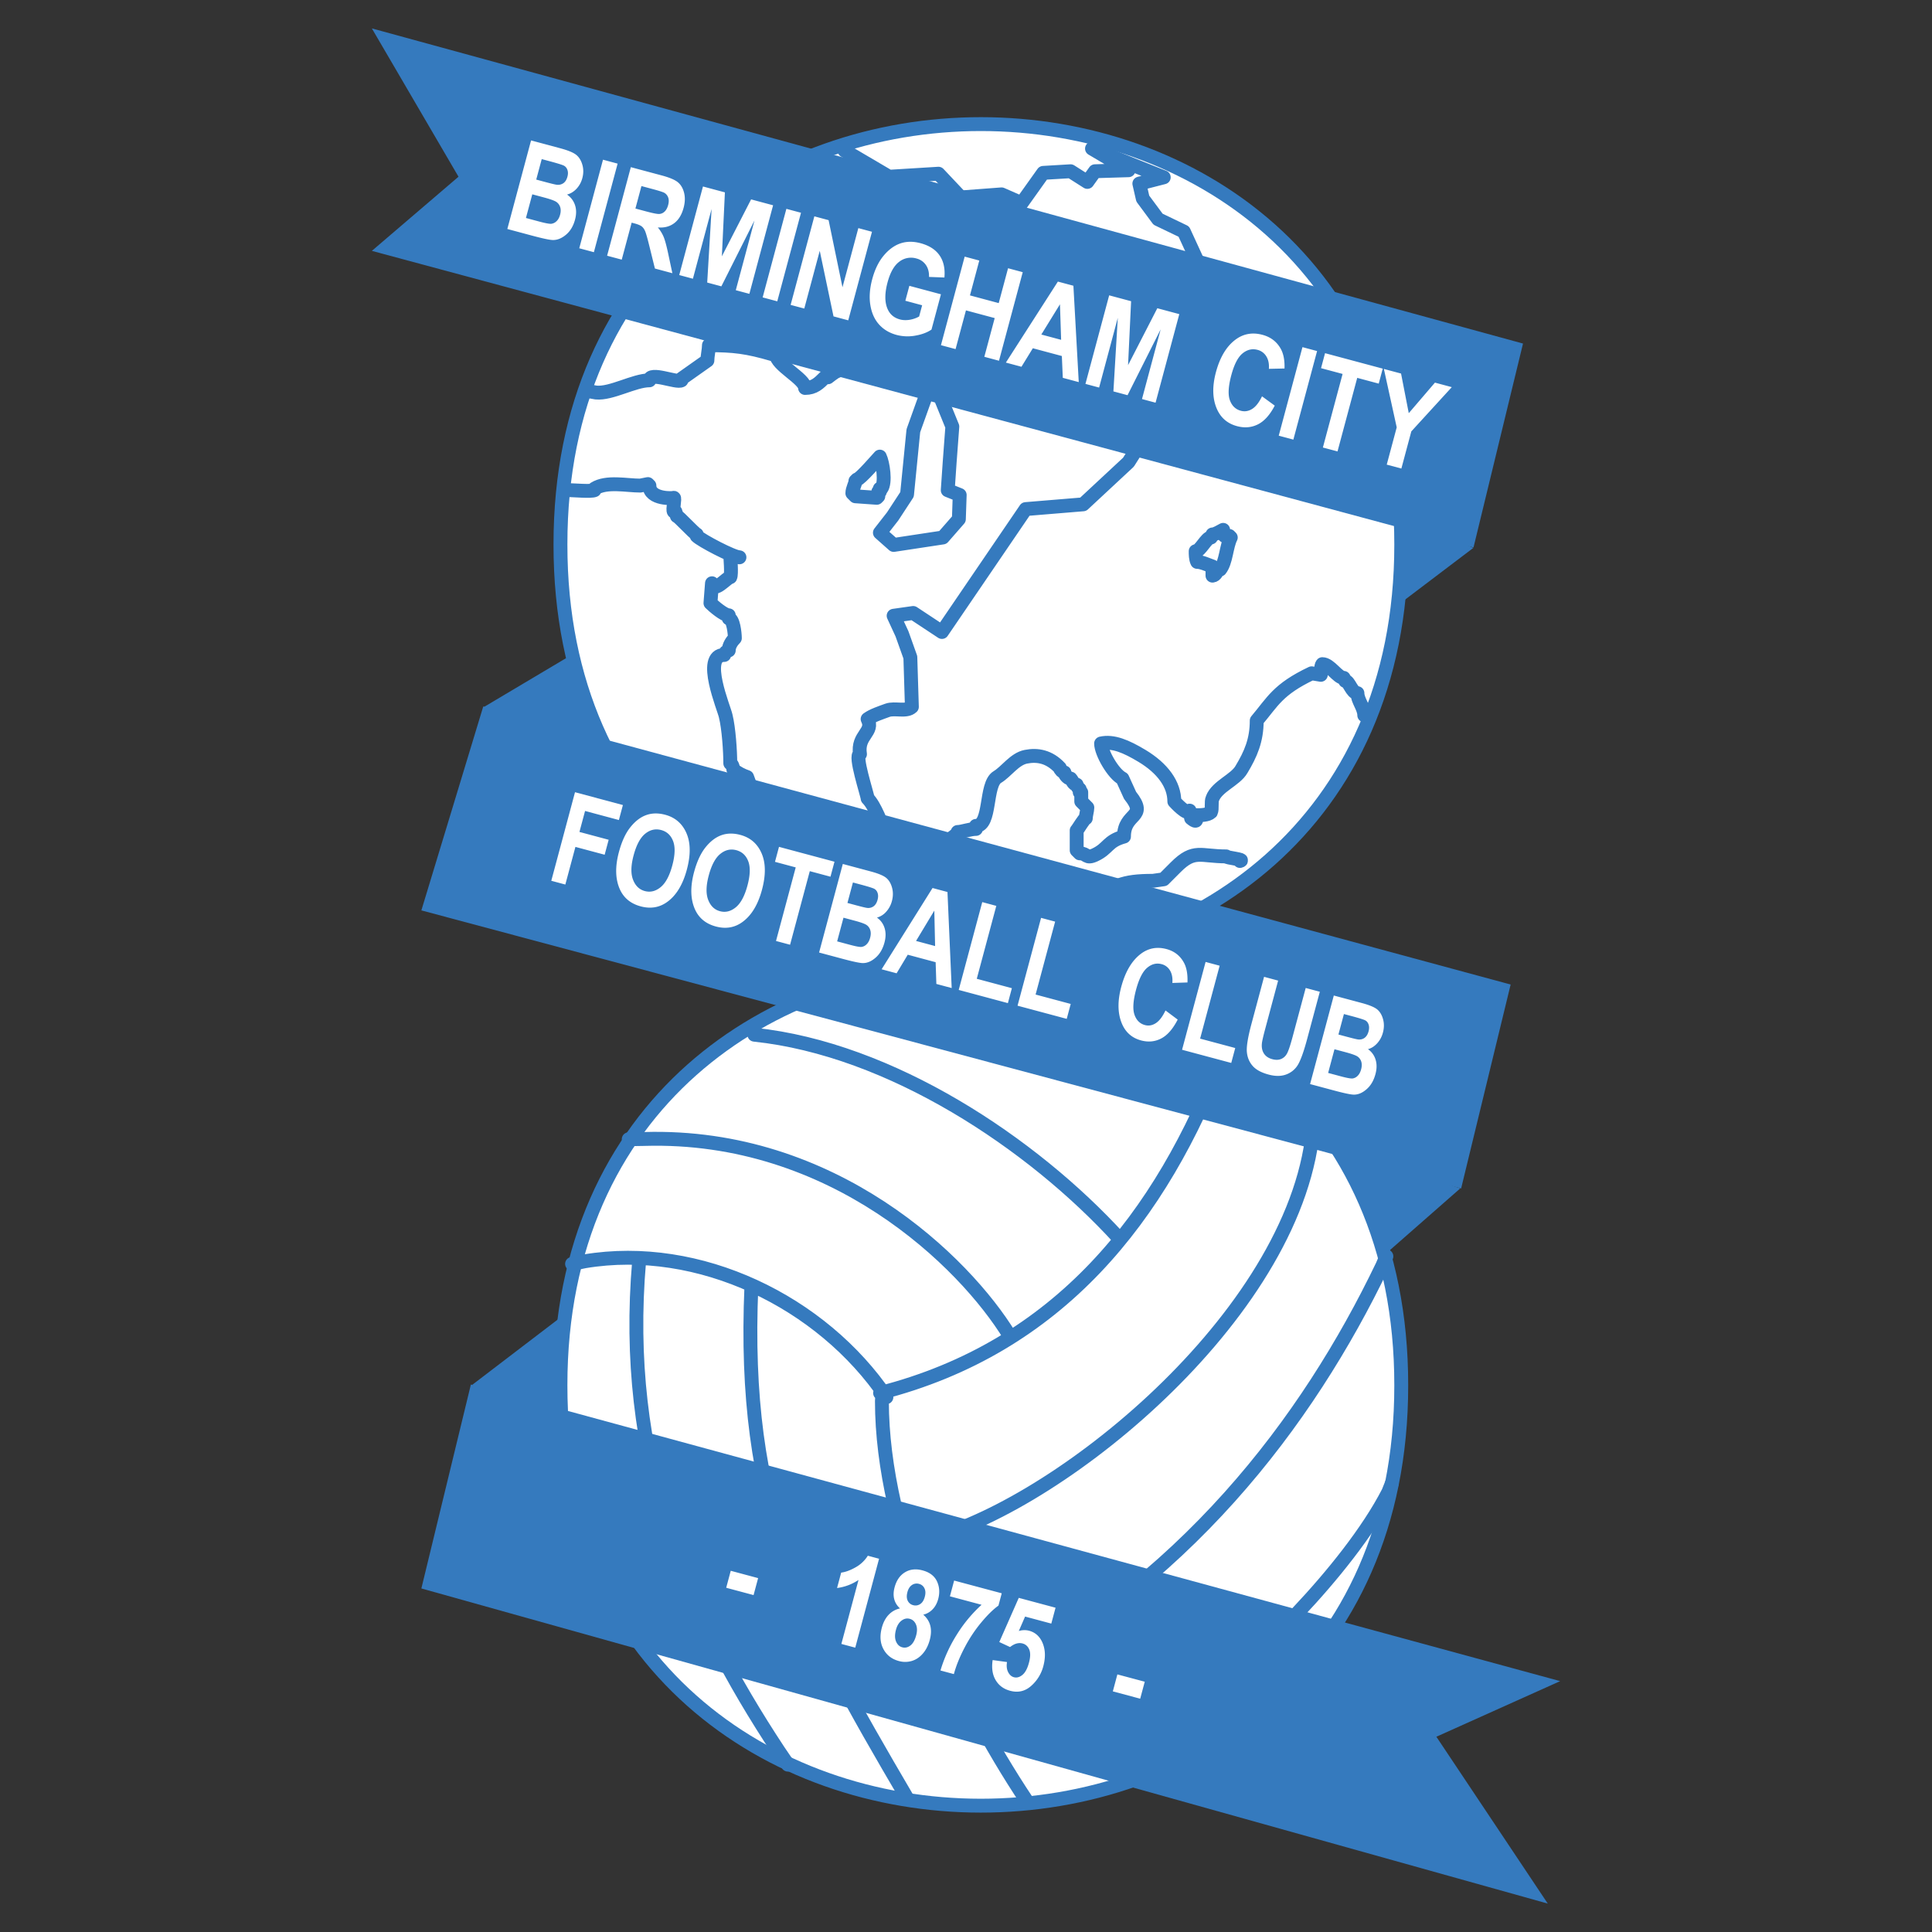 <?xml version="1.0" encoding="UTF-8" standalone="no"?>
<svg
   width="2500"
   height="2500"
   viewBox="0 0 192.756 192.756"
   version="1.1"
   id="svg30"
   sodipodi:docname="Birmingham City.svg"
   inkscape:version="1.1.1 (3bf5ae0d25, 2021-09-20)"
   xmlns:inkscape="http://www.inkscape.org/namespaces/inkscape"
   xmlns:sodipodi="http://sodipodi.sourceforge.net/DTD/sodipodi-0.dtd"
   xmlns="http://www.w3.org/2000/svg"
   xmlns:svg="http://www.w3.org/2000/svg">
  <rect x="0" y="0" width="192.756" height="192.756" fill="#333333" stroke="none"/>
  <defs
     id="defs34" />
  <sodipodi:namedview
     id="namedview32"
     pagecolor="#ffffff"
     bordercolor="#666666"
     borderopacity="1.0"
     inkscape:pageshadow="2"
     inkscape:pageopacity="0.0"
     inkscape:pagecheckerboard="0"
     showgrid="false"
     inkscape:zoom="0.2276"
     inkscape:cx="1250"
     inkscape:cy="1250"
     inkscape:window-width="1920"
     inkscape:window-height="1137"
     inkscape:window-x="1592"
     inkscape:window-y="-8"
     inkscape:window-maximized="1"
     inkscape:current-layer="svg30" />
  <path
     fill-rule="evenodd"
     clip-rule="evenodd"
     fill="#357abe"
     d="M63.063 77.449L58.603 64.4l-10.351 6.155 14.811 6.894zM146.99 54.667l-8.763-4.098-1.034 11.522 9.797-7.424zM61.89 143.338l-4.46-13.049-10.35 7.902 14.81 5.147z"
     id="path4" />
  <path
     d="M139.803 54.332c.055-55.921-83.916-55.94-83.886-.019-.06 55.921 83.91 55.949 83.886.027v-.008z"
     fill-rule="evenodd"
     clip-rule="evenodd"
     fill="#fff"
     stroke="#357abe"
     stroke-width="1.385"
     stroke-linecap="round"
     stroke-linejoin="round"
     stroke-miterlimit="2.613"
     id="path6" />
  <path
     d="M108.637 90.163c2.436-1.827 3.35-2.284 6.395-2.284l1.066-.152 1.217-1.218c1.828-1.827 2.436-1.066 5.023-1.066 0 .152 1.98.305 1.371.457l-15.072 4.263zm13.396-37.299c-.303.152-.76.457-1.064.457l-.152.305c-.457 0-1.066 1.37-1.523 1.37 0 .305 0 .761.152 1.066.457 0 1.066.304 1.523.457v.913c.305 0 .457-.456.609-.608h.152c.607-.761.607-2.284 1.064-3.197l-.152-.152h-.457v-.152c-.152-.002-.302.15-.152-.459zM59.464 39.163c1.522.152 3.806-1.218 5.329-1.218 0-.914 2.74.305 3.197 0v-.152l2.588-1.827c0-.457.152-1.066.152-1.522 2.436 0 3.806.152 6.394.914h.305c0 1.065 2.893 2.436 2.893 3.349.913 0 1.37-.457 1.979-1.065h.304s.761-.609.914-.609l.152-.152c0-.152.152-.457.152-.609l-24.359 2.891zm76.649 32.2c0-.756-.682-1.482-.682-2.209-.562 0-.826-1.218-1.219-1.218l-.152-.305c-.607 0-1.369-1.37-2.131-1.37-.152.152-.152.914-.152 1.066l-.914-.152c-3.385 1.611-3.875 2.82-5.48 4.719 0 1.979-.607 3.35-1.521 4.872-.609 1.065-2.436 1.674-2.893 2.893-.152.304 0 1.065-.152 1.37-.305.305-1.066.305-1.523.305-.15-.153.457 1.065-.455.304l-.152-.761c-.152.609-1.523-.914-1.523-.914 0-1.712-1.174-3.314-3.221-4.544-1.592-.957-2.887-1.507-4.086-1.241 0 .914 1.217 3.045 2.131 3.501l.762 1.675c1.826 2.284-.609 1.674-.609 4.11-1.674.457-1.533 1.193-2.893 1.827-.926.432-.762-.152-1.521-.152l-.152-.152-.152-.152v-1.979c.152-.152.76-1.218.912-1.218 0-.304.152-.761.152-1.066l-.607-.609v-.914h-.152v-.305c-.152-.152-.305-.304-.305-.456-.305 0-.457-.457-.609-.609-.305 0-.609-.457-.609-.609-.152 0-.457-.304-.457-.457-1.064-1.142-2.248-1.338-3.393-1.112-1.143.226-1.941 1.481-2.85 2.025-1.23.739-.607 4.872-2.131 4.872v.304c-.609 0-1.37.304-1.827.304 0 .457-2.74 1.827-3.197 2.284-.457 0-2.436-.152-2.436-.914-.761 0-.913-1.218-1.522-1.218-.457-.913-1.065-2.74-1.827-3.501 0-.305-1.37-4.415-.761-4.415-.304-1.925 1.429-2.167.761-3.501.533-.381 1.256-.609 1.979-.875.723-.267 1.903.19 2.436-.343l-.152-4.948-.834-2.337-.834-1.805 1.95-.277 2.869 1.897 8.354-12.262 5.738-.474 4.516-4.202 9.334-14.732-3.807-8.278-2.572-1.235-1.525-2.059-.342-1.496 2.434-.625-7.158-2.865 3.645 2.159-3.346.1-.762 1.066-1.674-1.065-2.73.162-2.154 3.023-2.004-.878-4.06.306-2.234-2.367-4.932.303-4.438-2.609 51.851 56.338zM93.024 37.674l-1.898 5.296-.63 6.359-1.437 2.195-1.271 1.628 1.374 1.218 4.905-.744 1.6-1.83.082-2.411-1.192-.475.189-2.76.268-3.591-1.99-4.885zm-5.243 7.883c-.152.152-1.979 2.283-2.284 2.283l-.152.152c0 .305-.305.761-.305 1.218l.305.305 2.131.152.152-.152v-.457h.152v-.305h.152c.457-.608.152-2.587-.151-3.196zm-30.905 3.349c.304 0 2.131.153 2.436 0v-.152c1.218-.761 3.197-.305 4.567-.305l.761-.152.152.152c0 1.421 2.436 1.269 2.436 1.218.152 0-.152 1.218 0 1.37h.152l.152.457c.152 0 1.675 1.674 1.979 1.827v.152c.457.457 3.654 2.131 4.263 2.131l-.914-.152c0 .152.152 1.827 0 2.131-.304 0-1.675 1.675-1.827.609l-.152 1.979c.304.304 1.37 1.218 1.827 1.218v.304c.457 0 .609 1.522.609 1.979-.305.305-.609.761-.609 1.218-.152 0-.457.305-.457.457-2.284 0 0 5.328.152 6.089.304 1.218.457 3.501.457 4.72.152 0 .305.457.305.609.304.304.914.609 1.37.761l1.065 2.893-18.724-31.513z"
     fill-rule="evenodd"
     clip-rule="evenodd"
     fill="#fff"
     id="path8" />
  <path
     d="M108.637 90.163c2.436-1.827 3.35-2.284 6.395-2.284m-.001 0l1.066-.152 1.217-1.218m0 0c1.828-1.827 2.436-1.066 5.023-1.066 0 .152 1.98.305 1.371.457m-1.675-33.036c-.303.152-.76.457-1.064.457m0 0l-.152.305m-.001-.001c-.457 0-1.066 1.37-1.523 1.37 0 .305 0 .761.152 1.066.457 0 1.066.304 1.523.457m.001 0v.913m0 0c.305 0 .457-.456.609-.608m0 0h.152m0 0c.607-.761.607-2.284 1.064-3.197m.001-.001l-.152-.152h-.457v-.152m0 0c-.152 0-.303.152-.152-.457M67.989 37.945c-.457.305-3.197-.914-3.197 0-1.522 0-3.806 1.37-5.329 1.218m.001 0l-.99-.18m9.515-1.038v-.152l2.588-1.827m.001 0c0-.457.152-1.066.152-1.522 2.436 0 3.806.152 6.394.914m0-.001h.305m-.001 0c0 1.065 2.893 2.436 2.893 3.349.913 0 1.37-.457 1.979-1.065m0 0h.304m0 0s.761-.609.914-.609m0-.001l.152-.152m0 0c0-.152.152-.457.152-.609m52.291 35.093c0-.756-.682-1.482-.682-2.209-.562 0-.826-1.218-1.219-1.218m.001 0l-.152-.305m0 0c-.607 0-1.369-1.37-2.131-1.37-.152.152-.152.914-.152 1.066m-.001 0l-.914-.152m0 0c-3.385 1.611-3.875 2.82-5.48 4.719 0 1.979-.607 3.35-1.521 4.872-.609 1.065-2.436 1.674-2.893 2.893-.152.304 0 1.065-.152 1.37-.305.305-1.066.305-1.523.305-.15-.153.457 1.065-.455.304m-.001 0l-.152-.761m0-.001c-.152.609-1.523-.914-1.523-.914 0-1.712-1.174-3.314-3.221-4.544-1.592-.957-2.887-1.507-4.086-1.241 0 .914 1.217 3.045 2.131 3.501m-.001.001l.762 1.675m0 0c1.826 2.284-.609 1.674-.609 4.11-1.674.457-1.533 1.193-2.893 1.827-.926.432-.762-.152-1.521-.152m0 0l-.152-.152-.152-.152v-1.979m-.001-.001c.152-.152.76-1.218.912-1.218 0-.304.152-.761.152-1.066m0 .001l-.607-.609v-.914h-.152v-.305m0 .001c-.152-.152-.305-.304-.305-.456-.305 0-.457-.457-.609-.609-.305 0-.609-.457-.609-.609-.152 0-.457-.304-.457-.457-1.064-1.142-2.248-1.338-3.393-1.112-1.143.226-1.941 1.481-2.85 2.025-1.23.739-.607 4.872-2.131 4.872m0 0v.304m0 0c-.609 0-1.37.304-1.827.304 0 .457-2.74 1.827-3.197 2.284-.457 0-2.436-.152-2.436-.914-.761 0-.913-1.218-1.522-1.218-.457-.913-1.065-2.74-1.827-3.501 0-.305-1.37-4.415-.761-4.415-.304-1.925 1.429-2.167.761-3.501.533-.381 1.256-.609 1.979-.875.723-.267 1.903.19 2.436-.343m.001 0l-.152-4.948-.834-2.337-.834-1.805 1.95-.277 2.869 1.897 8.354-12.262 5.738-.474 4.516-4.202 9.334-14.732-3.807-8.278-2.572-1.235-1.525-2.059-.342-1.496 2.434-.625-7.158-2.865 3.645 2.159-3.346.1-.762 1.066-1.674-1.065-2.73.162-2.154 3.023-2.004-.878-4.06.306-2.234-2.367-4.93.302-4.438-2.609m8.762 22.649l-1.898 5.296-.63 6.359-1.437 2.195-1.271 1.628 1.374 1.218 4.905-.744 1.6-1.83.082-2.411-1.192-.475.189-2.76.268-3.591-1.99-4.885zm-5.243 7.883c-.152.152-1.979 2.283-2.284 2.283m0 0l-.152.152m0 .001c0 .305-.305.761-.305 1.218m0-.001l.305.305 2.131.152.152-.152v-.457h.152v-.305h.152m.001.001c.457-.609.152-2.588-.152-3.197m-30.905 3.349c.304 0 2.131.153 2.436 0m0 0v-.152m0 0c1.218-.761 3.197-.305 4.567-.305m0 0l.761-.152.152.152m0 0c0 1.421 2.436 1.269 2.436 1.218.152 0-.152 1.218 0 1.37m0 .001h.152l.152.457m.001-.001c.152 0 1.675 1.674 1.979 1.827m0 0v.152m0 0c.457.457 3.654 2.131 4.263 2.131m-.001 0l-.914-.152m.001.001c0 .152.152 1.827 0 2.131-.304 0-1.675 1.675-1.827.609m0 0l-.152 1.979m0 0c.304.304 1.37 1.218 1.827 1.218m-.001 0v.304m0 0c.457 0 .609 1.522.609 1.979-.305.305-.609.761-.609 1.218-.152 0-.457.305-.457.457-2.284 0 0 5.328.152 6.089.304 1.218.457 3.501.457 4.72.152 0 .305.457.305.609.304.304.914.609 1.37.761m.001 0l1.065 2.893"
     fill="none"
     stroke="#357abe"
     stroke-width="1.385"
     stroke-linecap="round"
     stroke-linejoin="round"
     stroke-miterlimit="2.613"
     id="path10" />
  <path
     fill-rule="evenodd"
     clip-rule="evenodd"
     fill="#357abe"
     d="M145.691 118.566l-13.453-4.568 3.655 13.164 9.798-8.596z"
     id="path12" />
  <path
     d="M139.803 138.219c.055-55.922-83.916-55.941-83.886-.02-.06 55.92 83.91 55.947 83.886.027v-.007z"
     fill-rule="evenodd"
     clip-rule="evenodd"
     fill="#fff"
     stroke="#357abe"
     stroke-width="1.385"
     stroke-linecap="round"
     stroke-linejoin="round"
     stroke-miterlimit="2.613"
     id="path14" />
  <path
     d="M102.455 179.697c-7.178-10.771-14.467-26.672-14.467-39.91m0 0l.063-1.055m32.881 29.809c3.32-1.998 13.514-11.758 17.582-19.668m0 0l.344-.863m-47.198 5.754c12.703-2.648 36.594-21.447 39.217-40.004m-33.035 54.519c20.213-9.949 32.627-26.473 40.082-42.008m0 0l.396-.928m-74.553.468c-1.709 19.758 4.658 34.857 13.923 48.895m0-.001l.921 1.355m11.883 3.327c-10.579-18.057-16.483-28.818-15.529-51.041m13.47 11.05c-6.444-9.527-18.696-15.457-30.104-13.557m0 .001l-1.256.258m43.663 7.177c-4.517-7.395-17.627-20.197-36.451-19.641m0 .001l-1.56.025m12.536-10.428c13.601 1.43 27.708 10.811 36.405 20.336M87.806 138.98c17.799-4.557 28.051-17.484 34.254-33.807"
     fill="none"
     stroke="#357abe"
     stroke-width="1.385"
     stroke-linecap="round"
     stroke-linejoin="round"
     stroke-miterlimit="2.613"
     id="path16" />
  <path
     fill-rule="evenodd"
     clip-rule="evenodd"
     fill="#357abe"
     d="M42.04 158.48l4.939-20.345 108.677 29.592-12.349 5.548 11.115 16.647L42.04 158.48z"
     id="path18" />
  <path
     d="M72.453 158.412l.454-1.695 2.731.732-.454 1.693-2.731-.73zm12.876 5.975l-1.386-.371 1.71-6.383a4.957 4.957 0 0 1-2.14.803l.412-1.537c.427-.053.902-.227 1.424-.52a3.379 3.379 0 0 0 1.234-1.164l1.122.301-2.376 8.871zm4.464-3.914c-.295-.268-.486-.578-.577-.93s-.079-.742.036-1.17c.186-.697.531-1.197 1.036-1.504.504-.307 1.088-.371 1.756-.191.707.189 1.186.555 1.438 1.094.251.537.292 1.123.124 1.754-.115.43-.305.779-.568 1.045-.264.27-.571.443-.925.525.36.311.593.676.701 1.096.107.418.09.893-.052 1.422-.146.547-.376 1.002-.692 1.365-.313.363-.68.607-1.097.734a2.331 2.331 0 0 1-1.294.008c-.699-.188-1.213-.584-1.538-1.189-.327-.607-.379-1.32-.159-2.141.142-.529.368-.957.679-1.283a2.167 2.167 0 0 1 1.132-.635zm.74-1.629c-.092.346-.082.633.031.861a.818.818 0 0 0 .544.443.841.841 0 0 0 .701-.111c.214-.139.367-.383.459-.729.089-.332.079-.613-.036-.842a.802.802 0 0 0-.536-.441.837.837 0 0 0-.71.111c-.212.143-.365.378-.453.708zm-1.141 3.752c-.127.473-.125.865.008 1.178.132.311.338.504.619.578.283.076.552.016.808-.178.256-.193.451-.535.582-1.025.113-.422.105-.781-.025-1.08-.129-.297-.337-.484-.621-.559-.282-.076-.553-.018-.814.178-.261.195-.447.498-.557.908zm5.381-3.332l.421-1.572 4.749 1.271-.328 1.229c-.516.367-1.09.928-1.721 1.688-.631.758-1.191 1.604-1.675 2.535s-.835 1.803-1.051 2.609l-1.337-.359a14.388 14.388 0 0 1 1.634-3.586 14.026 14.026 0 0 1 2.467-2.969l-3.159-.846zm4.264 6.361l1.432.197c-.066.395-.027.73.113 1.004.141.275.332.445.574.51.283.076.568 0 .848-.229.281-.227.5-.635.656-1.221.15-.557.158-.992.027-1.312-.133-.318-.355-.521-.668-.605-.398-.105-.812.014-1.246.357l-1.074-.5 1.943-4.408 3.67.984-.424 1.584-2.615-.701-.627 1.441a1.882 1.882 0 0 1 1.031-.027c.568.152.992.508 1.27 1.062.348.711.396 1.535.145 2.475a3.942 3.942 0 0 1-1.215 1.969c-.602.535-1.303.697-2.096.484-.645-.172-1.125-.525-1.443-1.062-.32-.535-.42-1.203-.301-2.002zm11.99 3.123l.453-1.693 2.732.73-.455 1.695-2.73-.732z"
     fill-rule="evenodd"
     clip-rule="evenodd"
     fill="#fff"
     id="path20" />
  <path
     fill-rule="evenodd"
     clip-rule="evenodd"
     fill="#357abe"
     d="M150.717 98.227l-4.94 20.345L42.04 90.83l6.174-20.345 102.503 27.742z"
     id="path22" />
  <path
     d="M55.002 87.875l2.367-8.836 4.778 1.28-.401 1.495-3.374-.904-.561 2.093 2.916.781-.4 1.493-2.917-.781-1.006 3.755-1.402-.376zm6.748-2.869c.282-1.052.664-1.879 1.147-2.48.482-.601 1.009-1.004 1.582-1.207.572-.204 1.203-.214 1.89-.029.998.267 1.705.88 2.121 1.84s.428 2.172.036 3.635c-.396 1.478-1.038 2.544-1.926 3.198-.78.578-1.671.734-2.673.466-1.008-.27-1.708-.848-2.096-1.731-.443-1.01-.47-2.241-.081-3.692zm1.466.328c-.273 1.017-.292 1.829-.057 2.436.235.608.627.985 1.175 1.131.554.148 1.079.02 1.577-.388.499-.407.888-1.133 1.167-2.178.274-1.024.301-1.829.079-2.413-.222-.585-.619-.955-1.192-1.108-.572-.153-1.104-.031-1.596.368-.491.399-.875 1.116-1.153 2.152zm6.03 1.681c.282-1.052.665-1.879 1.147-2.48.482-.6 1.009-1.003 1.582-1.207.572-.204 1.203-.214 1.89-.029.998.267 1.705.88 2.121 1.84.416.959.429 2.172.037 3.634-.396 1.478-1.038 2.544-1.926 3.198-.78.579-1.671.735-2.673.466-1.008-.27-1.708-.848-2.096-1.731-.444-1.01-.471-2.241-.082-3.691zm1.466.328c-.272 1.017-.291 1.829-.056 2.436.235.608.627.985 1.174 1.132.554.148 1.079.02 1.578-.388.499-.407.887-1.133 1.167-2.178.274-1.024.301-1.83.079-2.413-.222-.585-.619-.955-1.192-1.108-.571-.153-1.104-.031-1.595.368-.492.397-.877 1.115-1.155 2.151zm6.71 6.539l1.967-7.341-2.069-.555.401-1.495 5.536 1.483-.4 1.495-2.064-.553-1.967 7.341-1.404-.375zm6.665-7.684l2.788.747c.761.204 1.277.42 1.549.648.27.228.463.552.577.975s.11.864-.014 1.327a2.528 2.528 0 0 1-.582 1.081 1.887 1.887 0 0 1-.911.573c.372.264.625.611.761 1.044.134.431.131.913-.011 1.444-.172.643-.466 1.146-.883 1.509-.416.365-.841.545-1.276.542-.301-.004-.965-.143-1.994-.419l-2.37-.635 2.366-8.836zm1.009 1.847l-.547 2.043.928.249c.557.149.904.231 1.04.246a.898.898 0 0 0 .647-.166c.181-.135.311-.348.39-.641.07-.261.072-.489.004-.681a.711.711 0 0 0-.317-.411c-.147-.082-.59-.222-1.332-.421l-.813-.218zm-.942 3.514l-.632 2.362 1.305.35c.571.153.947.221 1.126.203a.859.859 0 0 0 .507-.26c.16-.152.277-.37.353-.651.078-.288.082-.543.015-.762a.95.95 0 0 0-.367-.512c-.176-.121-.566-.264-1.168-.425l-1.139-.305zm10.796 7.019l-1.53-.41-.071-2.169-2.783-.746-1.112 1.853-1.496-.4 5.081-8.109 1.49.399.421 9.582zm-1.655-4.19l-.079-3.535-1.822 3.025 1.901.51zm2.356 4.378L98 90.003l1.402.376-1.949 7.275 3.502.938-.398 1.49-4.906-1.316zm5.869 1.572l2.348-8.762 1.402.375-1.949 7.275 3.504.938-.398 1.488-4.907-1.314zm14.761.476l1.217.912c-.479.932-1.025 1.559-1.641 1.881-.619.324-1.289.391-2.012.197-.908-.244-1.547-.805-1.916-1.684-.424-1.016-.445-2.234-.062-3.662.404-1.504 1.047-2.596 1.928-3.273.766-.588 1.629-.752 2.588-.495.779.209 1.359.66 1.736 1.356.27.494.387 1.152.354 1.975l-1.506.049c.039-.502-.039-.916-.234-1.242a1.352 1.352 0 0 0-.834-.633c-.516-.139-.996-.018-1.447.361-.449.379-.816 1.105-1.105 2.178-.297 1.113-.352 1.947-.16 2.502s.539.9 1.045 1.035c.373.1.734.037 1.084-.191.35-.226.672-.648.965-1.266zm1.653 3.922l2.348-8.763 1.402.376-1.949 7.275 3.504.938-.398 1.488-4.907-1.314zm8.183-7.277l1.402.377-1.281 4.785c-.199.744-.312 1.232-.338 1.467-.043.406.023.746.201 1.021.178.277.457.465.84.568.324.086.609.084.854-.014.246-.096.443-.266.588-.514.148-.248.34-.811.576-1.691l1.311-4.887 1.408.377-1.244 4.641c-.316 1.186-.607 2.027-.871 2.521a2.251 2.251 0 0 1-1.168 1.062c-.516.215-1.121.227-1.822.039-.727-.193-1.256-.48-1.592-.861s-.529-.842-.58-1.383.1-1.475.453-2.797l1.263-4.711zm6.957 1.865l2.787.746c.762.205 1.279.42 1.551.648.27.229.463.553.576.975.115.424.111.865-.014 1.328a2.508 2.508 0 0 1-.582 1.08c-.273.297-.576.486-.91.574.371.262.625.609.76 1.043.135.432.131.914-.012 1.443-.172.645-.465 1.146-.883 1.51-.416.365-.842.545-1.275.541-.303-.002-.967-.143-1.994-.418l-2.371-.635 2.367-8.835zm1.008 1.848l-.547 2.043.928.248c.557.148.904.23 1.041.246.25.023.465-.031.646-.166s.311-.348.391-.641c.068-.262.07-.488.004-.682s-.174-.328-.318-.41c-.146-.082-.59-.223-1.332-.422l-.813-.216zm-.941 3.512l-.633 2.363 1.305.35c.572.152.949.221 1.127.203a.867.867 0 0 0 .508-.26c.16-.152.277-.371.352-.652.078-.287.082-.543.016-.762a.965.965 0 0 0-.367-.512c-.176-.121-.566-.264-1.168-.426l-1.14-.304z"
     fill-rule="evenodd"
     clip-rule="evenodd"
     fill="#fff"
     id="path24" />
  <path
     fill-rule="evenodd"
     clip-rule="evenodd"
     fill="#357abe"
     d="M151.951 34.277l-4.939 20.345L37.1 25.029l8.645-7.398L37.1 2.834l114.851 31.443z"
     id="path26" />
  <path
     d="M52.984 14.011l2.897.777c.792.212 1.329.434 1.613.665.282.23.485.558.607.983.123.425.123.868 0 1.331a2.452 2.452 0 0 1-.593 1.078c-.28.293-.593.48-.938.565.388.268.654.619.799 1.054.144.434.145.917.002 1.448-.172.644-.472 1.146-.901 1.505-.428.361-.867.538-1.318.53-.312-.006-1.002-.153-2.072-.439l-2.464-.661 2.368-8.836zm1.064 1.863l-.548 2.043.964.258c.579.155.939.24 1.081.257a.942.942 0 0 0 .67-.16c.186-.134.319-.346.397-.639.07-.261.07-.489-.002-.682a.735.735 0 0 0-.333-.415c-.153-.084-.613-.229-1.385-.436l-.844-.226zm-.942 3.513l-.633 2.362 1.356.363c.594.159.985.231 1.17.215a.896.896 0 0 0 .523-.255c.165-.151.284-.369.359-.65.077-.288.08-.544.008-.763a.983.983 0 0 0-.386-.517c-.184-.123-.589-.27-1.215-.438l-1.182-.317zm4.687 5.383l2.368-8.836 1.459.391-2.368 8.836-1.459-.391zm2.778.744l2.367-8.836 3.082.825c.787.211 1.329.442 1.623.691.295.249.499.598.61 1.048.113.45.095.948-.051 1.495-.186.691-.5 1.204-.944 1.536-.444.332-.986.472-1.626.417.253.308.446.624.58.946.133.322.285.876.452 1.663l.418 1.959-1.742-.467-.545-2.207c-.196-.798-.339-1.303-.428-1.514-.091-.211-.202-.37-.337-.477s-.371-.207-.709-.298l-.301-.08-.989 3.689-1.46-.39zm2.825-4.708l1.084.29c.664.178 1.093.262 1.289.253a.837.837 0 0 0 .534-.235c.16-.146.28-.367.359-.66.075-.281.079-.523.012-.723a.89.89 0 0 0-.362-.476c-.126-.08-.516-.209-1.17-.384l-1.145-.307-.601 2.242zm4.371 6.636l2.368-8.836 2.188.586-.302 6.38 2.917-5.679 2.194.588-2.367 8.836-1.356-.363 1.864-6.955-3.303 6.569-1.412-.378.437-7.337-1.864 6.956-1.364-.367zm8.322 2.23l2.368-8.836 1.459.391-2.368 8.836-1.459-.391zm2.791.748l2.368-8.836 1.422.381 1.385 6.695 1.581-5.901 1.362.365-2.368 8.836-1.47-.394-1.374-6.543-1.543 5.761-1.363-.364zm11.447-.414l.399-1.489 3.152.845-.943 3.52c-.418.288-.953.489-1.608.603a4.304 4.304 0 0 1-1.863-.066c-.714-.191-1.298-.536-1.75-1.034-.452-.499-.745-1.141-.876-1.928-.132-.786-.071-1.654.183-2.602.26-.972.645-1.76 1.154-2.365.508-.604 1.067-1.008 1.674-1.211.609-.204 1.271-.208 1.99-.016.864.231 1.498.636 1.9 1.217.402.579.564 1.313.486 2.206l-1.536-.057c.014-.482-.093-.883-.318-1.202a1.624 1.624 0 0 0-.94-.639 1.906 1.906 0 0 0-1.707.321c-.515.381-.905 1.067-1.172 2.059-.285 1.064-.294 1.931-.024 2.598.23.573.65.942 1.262 1.105.285.076.6.09.942.038a2.9 2.9 0 0 0 .97-.332l.3-1.12-1.675-.451zm3.551 4.433l2.368-8.836 1.458.391-.931 3.478 2.869.769.932-3.478 1.465.392-2.369 8.836-1.463-.392 1.035-3.863-2.869-.769-1.035 3.863-1.46-.391zm13.749 3.684l-1.592-.427-.094-2.176-2.895-.775-1.135 1.847-1.555-.417 5.188-8.081 1.549.415.534 9.614zm-1.758-4.218l-.117-3.545-1.859 3.016 1.976.529zm2.426 4.397l2.367-8.836 2.188.586-.303 6.38 2.918-5.679 2.193.588-2.367 8.836-1.355-.363 1.863-6.955-3.303 6.569-1.412-.378.438-7.338-1.863 6.955-1.364-.365zm17.617 1.24l1.27.927c-.484.93-1.045 1.553-1.682 1.871-.637.319-1.332.378-2.082.177-.945-.253-1.611-.822-2.004-1.706-.451-1.022-.482-2.245-.102-3.672.404-1.506 1.059-2.594 1.967-3.263.787-.583 1.682-.738 2.678-.471.811.217 1.416.675 1.814 1.377.283.498.412 1.159.385 1.983l-1.559.034c.035-.503-.051-.919-.258-1.248a1.432 1.432 0 0 0-.869-.644c-.537-.144-1.033-.027-1.496.348s-.838 1.101-1.125 2.173c-.299 1.114-.346 1.95-.143 2.506.205.559.568.908 1.096 1.049.385.104.76.044 1.121-.18s.692-.645.989-1.261zm1.668 3.927l2.367-8.835 1.459.391-2.367 8.836-1.459-.392zm4.404 1.18l1.967-7.341-2.15-.576.4-1.495 5.756 1.542-.4 1.495-2.146-.575-1.967 7.341-1.46-.391zm6.371 1.707l.996-3.718-1.281-5.828 1.713.458.77 3.954 2.611-3.048 1.682.451-4.039 4.416-.992 3.706-1.46-.391z"
     fill-rule="evenodd"
     clip-rule="evenodd"
     fill="#fff"
     id="path28" />
</svg>
